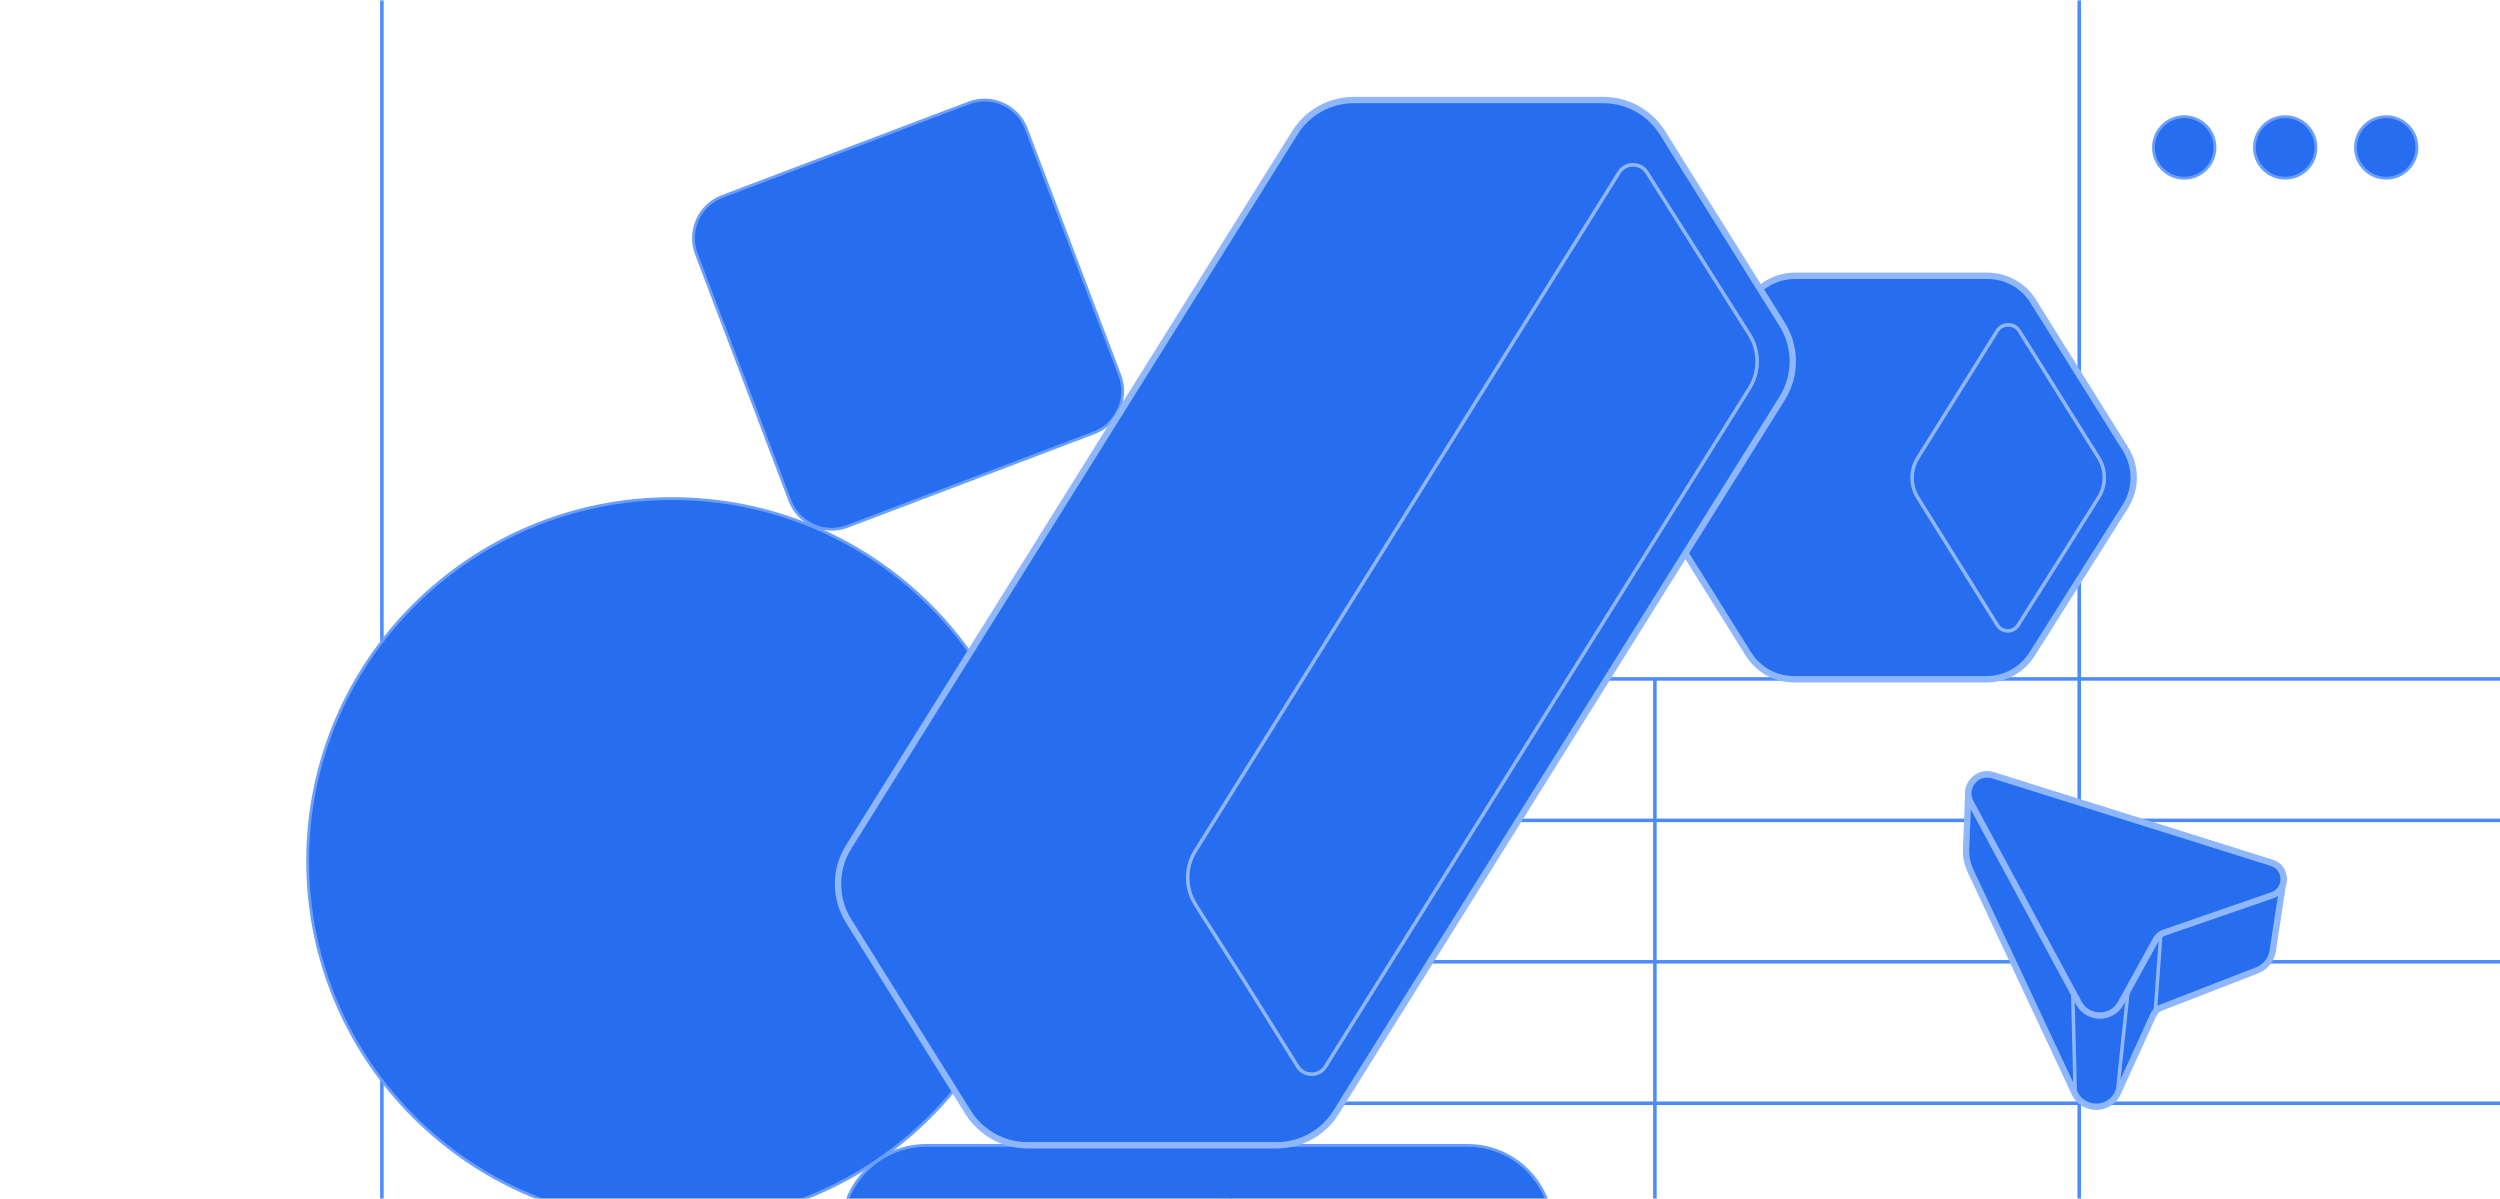 <svg width="707" height="339" viewBox="0 0 707 339" fill="none" xmlns="http://www.w3.org/2000/svg">
<g clip-path="url(#clip0_1_22739)">
<mask id="mask0_1_22739" style="mask-type:luminance" maskUnits="userSpaceOnUse" x="0" y="0" width="708" height="346">
<path d="M708 0H0V346H708V0Z" fill="white"/>
</mask>
<g mask="url(#mask0_1_22739)">
<path d="M108 -2V456" stroke="#4B8BFF" stroke-miterlimit="10"/>
<path d="M348 232H708" stroke="#4B8BFF" stroke-miterlimit="10"/>
<path d="M348 312H708" stroke="#4B8BFF" stroke-miterlimit="10"/>
<path d="M348 272H708" stroke="#4B8BFF" stroke-miterlimit="10"/>
<path d="M348 192H708" stroke="#4B8BFF" stroke-miterlimit="10"/>
<path d="M348 192.06V398" stroke="#4B8BFF" stroke-miterlimit="10"/>
<path d="M468 192.06V398" stroke="#4B8BFF" stroke-miterlimit="10"/>
<path d="M588 192.06V398" stroke="#4B8BFF" stroke-miterlimit="10"/>
<path d="M588 -2V192" stroke="#4B8BFF" stroke-miterlimit="10"/>
<path d="M293 243.5C293 186.891 246.885 141 190 141C133.115 141 87 186.891 87 243.5C87 300.109 133.115 346 190 346C246.885 346 293 300.109 293 243.5Z" fill="#266DF0" stroke="#6B9FFF" stroke-width="0.8" stroke-miterlimit="10"/>
<path d="M415 323.916H262C248.745 323.916 238 334.661 238 347.916V387.916C238 401.171 248.745 411.916 262 411.916H415C428.255 411.916 439 401.171 439 387.916V347.916C439 334.661 428.255 323.916 415 323.916Z" fill="#266DF0" stroke="#6B9FFF" stroke-width="0.8" stroke-miterlimit="10"/>
<path d="M273.972 29.115L204.264 55.547C197.749 58.017 194.47 65.302 196.94 71.817L223.372 141.525C225.843 148.041 233.128 151.32 239.643 148.849L309.351 122.417C315.866 119.946 319.145 112.662 316.674 106.146L290.242 36.438C287.772 29.923 280.487 26.644 273.972 29.115Z" fill="#266DF0" stroke="#6B9FFF" stroke-width="0.8" stroke-miterlimit="10"/>
<path d="M674.821 50.393C679.624 50.393 683.518 46.5 683.518 41.697C683.518 36.894 679.624 33 674.821 33C670.018 33 666.125 36.894 666.125 41.697C666.125 46.5 670.018 50.393 674.821 50.393Z" fill="#266DF0" stroke="#6B9FFF" stroke-width="0.8" stroke-miterlimit="10"/>
<path d="M646.259 50.393C651.062 50.393 654.956 46.5 654.956 41.697C654.956 36.894 651.062 33 646.259 33C641.456 33 637.562 36.894 637.562 41.697C637.562 46.5 641.456 50.393 646.259 50.393Z" fill="#266DF0" stroke="#6B9FFF" stroke-width="0.8" stroke-miterlimit="10"/>
<path d="M617.697 50.393C622.5 50.393 626.393 46.5 626.393 41.697C626.393 36.894 622.5 33 617.697 33C612.894 33 609 36.894 609 41.697C609 46.5 612.894 50.393 617.697 50.393Z" fill="#266DF0" stroke="#6B9FFF" stroke-width="0.8" stroke-miterlimit="10"/>
<path d="M556.639 224.329C556.658 220.973 559.959 218.122 563.622 219.259L642.426 244.012C645.205 244.878 646.287 247.656 645.62 249.984L642.715 268.963C642.318 271.435 640.64 273.51 638.313 274.412L626.225 279.102L611.197 284.93C610.186 285.327 609.393 286.085 608.942 287.059L598.73 309.502C596.15 314.193 589.403 314.157 586.859 309.448L557.253 246.249C556.351 244.337 555.936 242.226 556.008 240.115L556.639 224.329Z" fill="#266DF0" stroke="#8FB7FF" stroke-width="1.8" stroke-miterlimit="10" stroke-linejoin="round"/>
<path d="M609.717 265.661L599.758 283.703C597.178 288.394 590.43 288.358 587.887 283.649L557.288 226.927C554.997 222.687 559.02 217.816 563.621 219.259L642.426 244.012C646.864 245.401 646.954 251.661 642.552 253.195L611.972 263.767C611.016 264.092 610.204 264.777 609.699 265.68L609.717 265.661Z" fill="#266DF0" stroke="#8FB7FF" stroke-width="1.8" stroke-miterlimit="10" stroke-linejoin="round"/>
<path d="M609.5 286.174L611.088 264.182" stroke="#8FB7FF" stroke-miterlimit="10" stroke-linejoin="round"/>
<path d="M598.75 309.483L601.871 279.751" stroke="#8FB7FF" stroke-miterlimit="10" stroke-linejoin="round"/>
<path d="M586.876 309.429L586.172 280.689" stroke="#8FB7FF" stroke-miterlimit="10" stroke-linejoin="round"/>
<path d="M601.098 143.137L574.703 184.935C571.919 189.389 567.037 192.101 561.77 192.101H507.382C502.114 192.115 497.232 189.389 494.448 184.935L468.325 143.137C465.227 138.184 465.227 131.917 468.311 126.978L494.705 85.18C497.503 80.712 502.371 78 507.624 78H562.027C567.294 78 572.176 80.712 574.96 85.152L601.083 126.978C604.181 131.917 604.181 138.198 601.098 143.137Z" fill="#266DF0" stroke="#8FB7FF" stroke-width="1.8" stroke-miterlimit="10"/>
<path d="M564.836 93.517C565.764 92.046 567.306 91.875 567.92 91.875C568.548 91.875 570.075 92.032 571.003 93.517L572.759 96.343V96.286L593.515 129.504C595.628 132.887 595.628 137.256 593.515 140.624L583.765 156.141L570.732 176.783C569.804 178.254 568.377 178.425 567.806 178.411C567.22 178.411 565.779 178.254 564.851 176.769L542.339 140.724C540.226 137.355 540.212 133.002 542.282 129.604L564.836 93.517Z" fill="#266DF0" stroke="#8FB7FF" stroke-miterlimit="10"/>
<path d="M237.014 250.557C236.868 246.741 237.887 242.896 239.985 239.532L366.18 37.562C369.791 31.78 376.112 28.285 382.928 28.285H453.387C460.203 28.285 466.538 31.795 470.15 37.562L472.801 41.815L473.747 43.33L487.117 64.709L503.996 91.71C505.991 94.914 506.996 98.541 506.996 102.182C506.996 105.808 505.991 109.449 503.996 112.653L397.914 282.408L380.496 310.283L380.437 310.385L377.816 314.608C374.204 320.376 367.869 323.885 361.053 323.885H290.579C283.763 323.885 277.428 320.361 273.816 314.608L255.626 285.495L239.985 260.446C238.091 257.417 237.086 254.009 237.014 250.557Z" fill="#266DF0" stroke="#8FB7FF" stroke-width="1.8" stroke-linejoin="round"/>
<path d="M370.93 303.788C370.158 303.788 368.221 303.569 366.983 301.603L351.779 277.267L340.186 259.135L338.031 255.698C336.691 253.557 335.948 251.096 335.89 248.62C335.802 245.78 336.545 243.042 338.031 240.654L394.727 149.922L457.861 48.806C459.099 46.825 461.051 46.606 461.822 46.606C462.594 46.606 464.546 46.825 465.784 48.806L466.701 50.276L494.78 94.681C497.635 99.254 497.635 105.167 494.78 109.74L374.921 301.501L374.862 301.603C373.624 303.569 371.702 303.788 370.916 303.788H370.93Z" fill="#266DF0" stroke="#8FB7FF" stroke-miterlimit="10" stroke-linejoin="round"/>
</g>
</g>
<defs>
<clipPath id="clip0_1_22739">
<rect width="708" height="346" fill="white"/>
</clipPath>
</defs>
</svg>
